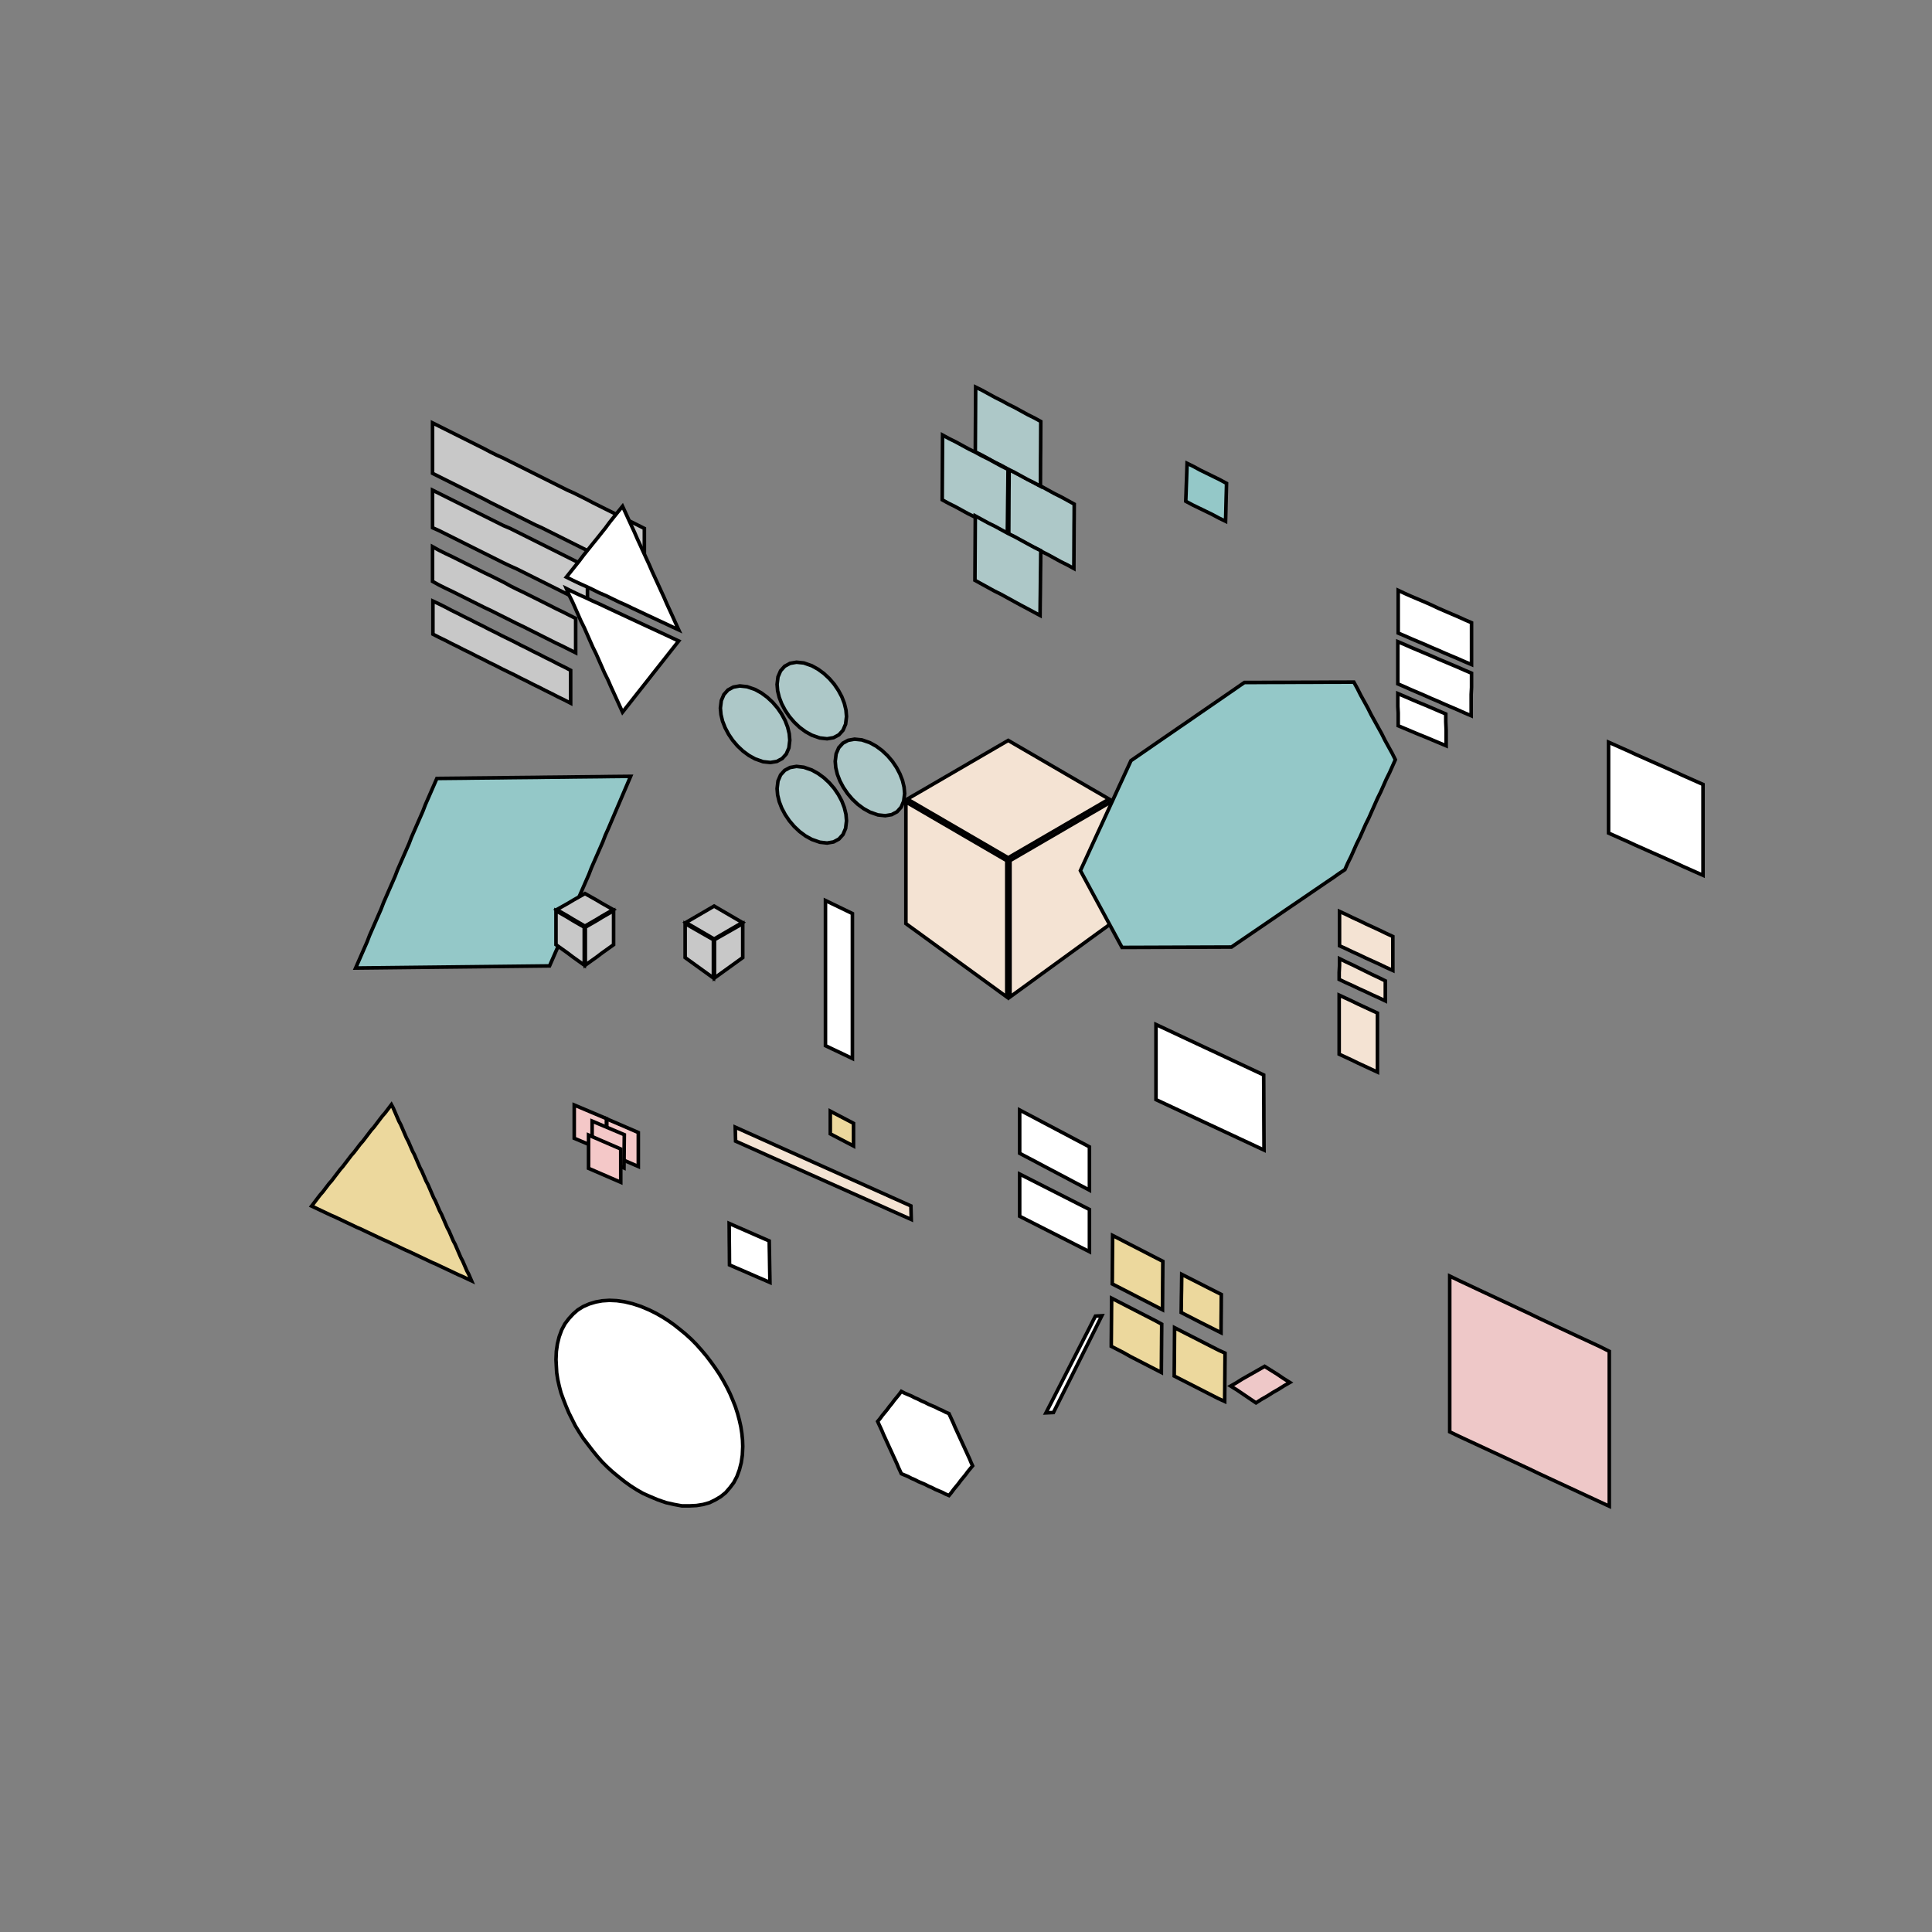 <!DOCTYPE svg>
<svg xmlns="http://www.w3.org/2000/svg" xmlns:xlink="http://www.w3.org/1999/xlink" width="1080" height="1080">
<rect width="100%" height="100%" fill="#808080" stroke="none"/>
<g transform="translate(540,540)">
<g transform="scale(2,2)">
<path stroke="rgb(0,0,0)" stroke-opacity="1" fill="rgb(148,200,200)" fill-opacity="1" id="bb1_2_" d="M-93.74 -53.01 L-94.52 -51.18 L-95.3 -49.36 L-96.08 -47.53 L-96.86 -45.7 L-97.64 -43.88 L-98.42 -42.05 L-99.2 -40.22 L-99.98 -38.39 L-100.8 -36.57 L-101.5 -34.74 L-102.3 -32.91 L-103.1 -31.09 L-103.9 -29.26 L-104.7 -27.43 L-105.4 -25.61 L-106.2 -23.78 L-107 -21.95 L-107.8 -20.12 L-108.6 -18.3 L-109.3 -16.47 L-110.1 -14.64 L-110.9 -12.82 L-111.7 -10.99 L-112.5 -9.161 L-113.2 -7.334 L-114 -5.507 L-114.8 -3.68 L-115.6 -1.853 L-116.4 -0.026 L-118.4 -0.004 L-120.4 0.018 L-122.4 0.04 L-124.4 0.062 L-126.4 0.084 L-128.4 0.106 L-130.4 0.129 L-132.4 0.151 L-134.4 0.173 L-136.4 0.195 L-138.4 0.217 L-140.5 0.239 L-142.5 0.261 L-144.5 0.283 L-146.5 0.305 L-148.5 0.327 L-150.5 0.349 L-152.5 0.371 L-154.5 0.393 L-156.5 0.415 L-158.5 0.438 L-160.5 0.46 L-162.5 0.482 L-164.5 0.504 L-166.5 0.526 L-168.6 0.548 L-170.6 0.57 L-169.8 -1.257 L-169 -3.084 L-168.2 -4.911 L-167.4 -6.739 L-166.7 -8.566 L-165.9 -10.39 L-165.1 -12.22 L-164.3 -14.05 L-163.5 -15.87 L-162.8 -17.7 L-162 -19.53 L-161.2 -21.36 L-160.4 -23.18 L-159.6 -25.01 L-158.9 -26.84 L-158.1 -28.66 L-157.3 -30.49 L-156.5 -32.32 L-155.7 -34.14 L-155 -35.97 L-154.2 -37.8 L-153.4 -39.63 L-152.6 -41.45 L-151.8 -43.28 L-151.1 -45.11 L-150.3 -46.93 L-149.5 -48.76 L-148.7 -50.59 L-147.9 -52.42 L-145.9 -52.44 L-143.9 -52.46 L-141.9 -52.48 L-139.9 -52.5 L-137.9 -52.53 L-135.9 -52.55 L-133.9 -52.57 L-131.9 -52.59 L-129.9 -52.61 L-127.9 -52.64 L-125.9 -52.66 L-123.9 -52.68 L-121.8 -52.7 L-119.8 -52.72 L-117.8 -52.75 L-115.8 -52.77 L-113.8 -52.79 L-111.8 -52.81 L-109.8 -52.84 L-107.8 -52.86 L-105.8 -52.88 L-103.8 -52.9 L-101.8 -52.92 L-99.77 -52.95 L-97.76 -52.97 L-95.75 -52.99 L-93.74 -53.01 Z " />
<path stroke="rgb(0,0,0)" stroke-opacity="1" fill="rgb(236,216,157)" fill-opacity="1" id="pr2_1_" d="M71.28 102.5 L69.89 101.8 L68.5 101.1 L67.11 100.4 L65.71 99.7 L64.32 98.99 L62.93 98.27 L61.54 97.56 L60.15 96.85 L60.17 95.33 L60.19 93.81 L60.21 92.28 L60.24 90.76 L60.26 89.24 L60.28 87.71 L60.3 86.19 L61.69 86.89 L63.07 87.59 L64.45 88.29 L65.83 88.99 L67.21 89.7 L68.6 90.4 L69.98 91.1 L71.36 91.8 L71.35 93.33 L71.34 94.87 L71.33 96.4 L71.31 97.94 L71.3 99.47 L71.29 101 L71.28 102.5 Z " />
<path stroke="rgb(0,0,0)" stroke-opacity="1" fill="rgb(236,216,157)" fill-opacity="1" id="pr1_1_" d="M54.92 96.08 L53.16 95.17 L51.41 94.27 L49.65 93.37 L47.9 92.47 L46.14 91.56 L44.39 90.66 L42.64 89.76 L40.88 88.86 L40.9 86.92 L40.91 84.99 L40.92 83.06 L40.94 81.12 L40.95 79.19 L40.97 77.26 L40.98 75.32 L42.74 76.22 L44.49 77.13 L46.24 78.03 L48 78.93 L49.75 79.83 L51.51 80.74 L53.26 81.64 L55.02 82.54 L55 84.47 L54.99 86.41 L54.97 88.34 L54.96 90.28 L54.95 92.21 L54.93 94.14 L54.92 96.08 Z " />
<path stroke="rgb(0,0,0)" stroke-opacity="1" fill="rgb(236,216,157)" fill-opacity="1" id="pr3_1_" d="M54.6 113.6 L52.85 112.7 L51.1 111.8 L49.35 110.9 L47.6 110 L45.85 109.1 L44.1 108.1 L42.35 107.2 L40.6 106.3 L40.61 104.4 L40.63 102.5 L40.64 100.6 L40.66 98.64 L40.67 96.71 L40.69 94.78 L40.7 92.85 L42.45 93.75 L44.2 94.65 L45.95 95.55 L47.7 96.45 L49.45 97.35 L51.2 98.25 L52.95 99.15 L54.7 100.1 L54.69 102 L54.67 103.9 L54.66 105.8 L54.64 107.8 L54.63 109.7 L54.61 111.6 L54.6 113.6 Z " />
<path stroke="rgb(0,0,0)" stroke-opacity="1" fill="rgb(236,216,157)" fill-opacity="1" id="pr4_1_" d="M72.3 121.7 L70.54 120.9 L68.77 120 L67.01 119.1 L65.25 118.2 L63.49 117.3 L61.73 116.4 L59.96 115.5 L58.2 114.6 L58.21 112.7 L58.23 110.8 L58.24 108.9 L58.26 106.9 L58.27 105 L58.29 103.1 L58.3 101.1 L60.06 102 L61.82 102.9 L63.59 103.8 L65.35 104.7 L67.11 105.6 L68.87 106.5 L70.64 107.4 L72.4 108.2 L72.39 110.2 L72.37 112.1 L72.36 114 L72.34 116 L72.33 117.9 L72.31 119.8 L72.3 121.7 Z " />
<path stroke="rgb(0,0,0)" stroke-opacity="1" fill="rgb(238,200,200)" fill-opacity="1" id="ll1_1_" d="M179.8 151 L177 149.7 L174.2 148.4 L171.4 147.1 L168.6 145.8 L165.8 144.5 L163 143.2 L160.2 141.9 L157.5 140.6 L154.7 139.3 L151.9 138 L149.1 136.7 L146.3 135.4 L143.5 134.1 L140.7 132.8 L137.9 131.5 L135.2 130.2 L135.2 127.1 L135.2 124 L135.2 120.9 L135.2 117.7 L135.2 114.6 L135.2 111.5 L135.2 108.4 L135.2 105.3 L135.2 102.2 L135.2 99.09 L135.2 95.99 L135.2 92.88 L135.2 89.77 L135.2 86.66 L137.9 87.97 L140.7 89.28 L143.5 90.6 L146.3 91.91 L149.1 93.22 L151.9 94.53 L154.7 95.85 L157.5 97.16 L160.2 98.47 L163 99.78 L165.8 101.1 L168.6 102.4 L171.4 103.7 L174.2 105 L177 106.3 L179.8 107.7 L179.8 110.8 L179.8 113.9 L179.8 116.9 L179.8 120 L179.8 123.1 L179.8 126.2 L179.8 129.3 L179.8 132.4 L179.8 135.5 L179.8 138.6 L179.8 141.7 L179.8 144.8 L179.8 147.9 L179.8 151 Z " />
<path stroke="rgb(0,0,0)" stroke-opacity="1" fill="rgb(255,255,255)" fill-opacity="1" id="cl1_1_" d="M37.96 97.76 L37.06 99.56 L36.15 101.4 L35.25 103.2 L34.35 105 L33.45 106.8 L32.55 108.6 L31.65 110.4 L30.75 112.2 L29.85 114 L28.95 115.8 L28.04 117.6 L27.14 119.4 L26.24 121.2 L25.34 123 L24.44 124.8 L22.35 124.9 L23.27 123.1 L24.2 121.3 L25.12 119.5 L26.04 117.7 L26.96 115.9 L27.88 114.1 L28.8 112.3 L29.72 110.5 L30.64 108.7 L31.56 106.9 L32.48 105.1 L33.4 103.3 L34.33 101.5 L35.25 99.66 L36.17 97.86 L37.96 97.76 Z " />
<path stroke="rgb(0,0,0)" stroke-opacity="1" fill="rgb(255,255,255)" fill-opacity="1" id="a5_2_" d="M206 -50.75 L204.1 -51.59 L202.2 -52.44 L200.3 -53.28 L198.5 -54.12 L196.6 -54.96 L194.7 -55.81 L192.8 -56.65 L190.9 -57.49 L189 -58.34 L187.1 -59.18 L185.3 -60.02 L183.4 -60.86 L181.5 -61.71 L179.6 -62.55 L179.6 -60.6 L179.6 -58.64 L179.6 -56.69 L179.6 -54.73 L179.6 -52.78 L179.6 -50.83 L179.6 -48.87 L179.6 -46.92 L179.6 -44.97 L179.6 -43.01 L179.6 -41.06 L179.6 -39.1 L179.6 -37.15 L181.5 -36.31 L183.4 -35.46 L185.3 -34.62 L187.1 -33.78 L189 -32.94 L190.9 -32.09 L192.8 -31.25 L194.7 -30.41 L196.6 -29.56 L198.5 -28.72 L200.3 -27.88 L202.2 -27.04 L204.1 -26.19 L206 -25.35 L206 -27.3 L206 -29.26 L206 -31.21 L206 -33.17 L206 -35.12 L206 -37.07 L206 -39.03 L206 -40.98 L206 -42.93 L206 -44.89 L206 -46.84 L206 -48.8 L206 -50.75 Z " />
<path stroke="rgb(0,0,0)" stroke-opacity="1" fill="rgb(255,255,255)" fill-opacity="1" id="a6_2_" d="M83.3 51.45 L81.52 50.62 L79.75 49.79 L77.97 48.96 L76.19 48.13 L74.42 47.3 L72.64 46.47 L70.86 45.64 L69.09 44.81 L67.31 43.99 L65.54 43.16 L63.76 42.33 L61.98 41.5 L60.21 40.67 L58.43 39.84 L56.65 39.01 L54.88 38.18 L53.1 37.35 L53.1 35.25 L53.1 33.15 L53.1 31.05 L53.1 28.95 L53.1 26.85 L53.1 24.75 L53.1 22.65 L53.1 20.55 L53.1 18.45 L53.1 16.35 L54.87 17.18 L56.64 18.01 L58.41 18.84 L60.18 19.67 L61.95 20.5 L63.72 21.33 L65.49 22.16 L67.26 22.99 L69.04 23.81 L70.81 24.64 L72.58 25.47 L74.35 26.3 L76.12 27.13 L77.89 27.96 L79.66 28.79 L81.43 29.62 L83.2 30.45 L83.21 32.36 L83.22 34.27 L83.23 36.18 L83.24 38.09 L83.25 40 L83.25 41.9 L83.26 43.81 L83.27 45.72 L83.28 47.63 L83.29 49.54 L83.3 51.45 Z " />
<path stroke="rgb(0,0,0)" stroke-opacity="1" fill="rgb(148,200,200)" fill-opacity="1" id="rtr1_2_" d="M61.79 -140.5 L63.63 -139.6 L65.47 -138.6 L67.31 -137.7 L69.15 -136.8 L70.98 -135.9 L72.82 -134.9 L72.77 -132.8 L72.71 -130.7 L72.66 -128.6 L72.61 -126.4 L72.55 -124.3 L70.7 -125.2 L68.84 -126.2 L66.99 -127.1 L65.13 -128 L63.28 -128.9 L61.42 -129.9 L61.5 -132 L61.57 -134.1 L61.65 -136.2 L61.72 -138.3 L61.79 -140.5 Z " />
<path stroke="rgb(0,0,0)" stroke-opacity="1" fill="rgb(238,200,200)" fill-opacity="1" id="sg1_2_" d="M73.97 117.4 L75.55 116.5 L77.14 115.5 L78.72 114.6 L80.31 113.7 L81.89 112.8 L83.47 111.9 L85.23 113 L86.99 114.1 L88.76 115.3 L90.52 116.4 L88.94 117.3 L87.36 118.3 L85.78 119.2 L84.2 120.2 L82.62 121.1 L81.05 122.1 L79.28 120.9 L77.51 119.7 L75.74 118.5 L73.97 117.4 Z " />
<path stroke="rgb(0,0,0)" stroke-opacity="1" fill="rgb(255,255,255)" fill-opacity="1" id="a12_2_" d="M-54.8 88.45 L-56.68 87.63 L-58.57 86.82 L-60.45 86 L-62.33 85.18 L-64.22 84.37 L-66.1 83.55 L-66.12 81.62 L-66.13 79.68 L-66.15 77.75 L-66.17 75.82 L-66.18 73.88 L-66.2 71.95 L-64.33 72.77 L-62.47 73.58 L-60.6 74.4 L-58.73 75.22 L-56.87 76.03 L-55 76.85 L-54.97 78.78 L-54.93 80.72 L-54.9 82.65 L-54.87 84.58 L-54.83 86.52 L-54.8 88.45 Z " />
<path stroke="rgb(0,0,0)" stroke-opacity="1" fill="rgb(255,255,255)" fill-opacity="1" id="secscl1_2_" d="M-31.75 25.86 L-32.69 25.41 L-33.63 24.96 L-34.57 24.51 L-35.51 24.06 L-36.45 23.62 L-37.4 23.17 L-38.34 22.72 L-39.28 22.27 L-39.28 21.26 L-39.28 20.24 L-39.28 19.23 L-39.28 18.21 L-39.28 17.2 L-39.28 16.19 L-39.28 15.17 L-39.28 14.16 L-39.28 13.14 L-39.28 12.13 L-39.28 11.11 L-39.28 10.1 L-39.28 9.086 L-39.28 8.072 L-39.28 7.057 L-39.28 6.043 L-39.28 5.029 L-39.28 4.014 L-39.28 3 L-39.28 1.986 L-39.28 0.972 L-39.28 -0.043 L-39.28 -1.057 L-39.28 -2.071 L-39.28 -3.086 L-39.28 -4.1 L-39.28 -5.114 L-39.28 -6.128 L-39.28 -7.143 L-39.28 -8.157 L-39.28 -9.171 L-39.28 -10.19 L-39.28 -11.2 L-39.28 -12.21 L-39.28 -13.23 L-39.28 -14.24 L-39.28 -15.26 L-39.28 -16.27 L-39.28 -17.29 L-39.28 -18.3 L-38.34 -17.85 L-37.4 -17.39 L-36.45 -16.94 L-35.51 -16.48 L-34.57 -16.03 L-33.63 -15.57 L-32.69 -15.12 L-31.75 -14.66 L-31.75 -13.65 L-31.75 -12.64 L-31.75 -11.62 L-31.75 -10.61 L-31.75 -9.598 L-31.75 -8.585 L-31.75 -7.572 L-31.75 -6.559 L-31.75 -5.546 L-31.75 -4.533 L-31.75 -3.52 L-31.75 -2.507 L-31.75 -1.494 L-31.75 -0.481 L-31.75 0.532 L-31.75 1.545 L-31.75 2.558 L-31.75 3.571 L-31.75 4.584 L-31.75 5.597 L-31.75 6.61 L-31.75 7.623 L-31.75 8.636 L-31.75 9.649 L-31.75 10.66 L-31.75 11.68 L-31.75 12.69 L-31.75 13.7 L-31.75 14.71 L-31.75 15.73 L-31.75 16.74 L-31.75 17.75 L-31.75 18.77 L-31.75 19.78 L-31.75 20.79 L-31.75 21.81 L-31.75 22.82 L-31.75 23.83 L-31.75 24.84 L-31.75 25.86 Z " />
<path stroke="rgb(0,0,0)" stroke-opacity="1" fill="rgb(255,255,255)" fill-opacity="1" id="a7_1_" d="M141.3 -84.25 L139.4 -85.05 L137.6 -85.85 L135.7 -86.65 L133.8 -87.45 L132 -88.25 L130.1 -89.05 L128.3 -89.85 L126.4 -90.65 L124.5 -91.45 L122.7 -92.25 L120.8 -93.05 L120.8 -95.03 L120.8 -97.02 L120.8 -99 L120.8 -101 L120.8 -103 L120.8 -105 L122.7 -104.1 L124.5 -103.3 L126.4 -102.5 L128.3 -101.7 L130.1 -100.9 L132 -100 L133.8 -99.22 L135.7 -98.4 L137.6 -97.59 L139.4 -96.77 L141.3 -95.95 L141.3 -94 L141.3 -92.05 L141.3 -90.1 L141.3 -88.15 L141.3 -86.2 L141.3 -84.25 Z " />
<path stroke="rgb(0,0,0)" stroke-opacity="1" fill="rgb(255,255,255)" fill-opacity="1" id="a8_1_" d="M141.2 -69.95 L139.3 -70.76 L137.5 -71.57 L135.6 -72.38 L133.7 -73.19 L131.9 -74 L130 -74.8 L128.2 -75.61 L126.3 -76.42 L124.4 -77.23 L122.6 -78.04 L120.7 -78.85 L120.7 -80.82 L120.7 -82.78 L120.7 -84.75 L120.7 -86.72 L120.7 -88.68 L120.7 -90.65 L122.6 -89.85 L124.4 -89.05 L126.3 -88.25 L128.2 -87.45 L130.1 -86.65 L131.9 -85.85 L133.8 -85.05 L135.7 -84.25 L137.6 -83.45 L139.4 -82.65 L141.3 -81.85 L141.3 -79.87 L141.3 -77.88 L141.2 -75.9 L141.2 -73.92 L141.2 -71.93 L141.2 -69.95 Z " />
<path stroke="rgb(0,0,0)" stroke-opacity="1" fill="rgb(255,255,255)" fill-opacity="1" id="a9_1_" d="M134.2 -61.55 L132.3 -62.35 L130.4 -63.15 L128.5 -63.95 L126.5 -64.75 L124.6 -65.55 L122.7 -66.35 L120.8 -67.15 L120.8 -68.95 L120.8 -70.75 L120.7 -72.55 L120.7 -74.35 L120.7 -76.15 L122.6 -75.34 L124.5 -74.52 L126.4 -73.71 L128.4 -72.89 L130.3 -72.08 L132.2 -71.26 L134.1 -70.45 L134.1 -68.23 L134.2 -66 L134.2 -63.77 L134.2 -61.55 Z " />
<path stroke="rgb(0,0,0)" stroke-opacity="1" fill="rgb(255,255,255)" fill-opacity="1" id="a17_1_" d="M34.5 62.65 L32.73 61.71 L30.95 60.78 L29.18 59.84 L27.41 58.9 L25.64 57.97 L23.86 57.03 L22.09 56.1 L20.32 55.16 L18.55 54.22 L16.77 53.29 L15 52.35 L15 50.33 L15 48.32 L15 46.3 L15 44.28 L15 42.27 L15 40.25 L16.77 41.19 L18.55 42.12 L20.32 43.06 L22.09 44 L23.86 44.93 L25.64 45.87 L27.41 46.8 L29.18 47.74 L30.95 48.68 L32.73 49.61 L34.5 50.55 L34.5 52.57 L34.5 54.58 L34.5 56.6 L34.5 58.62 L34.5 60.63 L34.5 62.65 Z " />
<path stroke="rgb(0,0,0)" stroke-opacity="1" fill="rgb(255,255,255)" fill-opacity="1" id="a16_1_" d="M34.5 79.85 L32.73 78.95 L30.95 78.05 L29.18 77.15 L27.41 76.25 L25.64 75.35 L23.86 74.45 L22.09 73.55 L20.32 72.65 L18.55 71.75 L16.77 70.85 L15 69.95 L15 67.98 L15 66.02 L15 64.05 L15 62.08 L15 60.12 L15 58.15 L16.77 59.05 L18.55 59.95 L20.32 60.85 L22.09 61.75 L23.86 62.65 L25.64 63.55 L27.41 64.45 L29.18 65.35 L30.95 66.25 L32.73 67.15 L34.5 68.05 L34.5 70.02 L34.5 71.98 L34.5 73.95 L34.5 75.92 L34.5 77.88 L34.5 79.85 Z " />
<path stroke="rgb(0,0,0)" stroke-opacity="1" fill="rgb(236,216,157)" fill-opacity="1" id="scltrs1_1_" d="M-31.44 50.31 L-32.36 49.82 L-33.29 49.34 L-34.22 48.85 L-35.15 48.37 L-36.07 47.88 L-37 47.4 L-37.93 46.91 L-37.93 45.85 L-37.93 44.8 L-37.93 43.74 L-37.93 42.68 L-37.93 41.63 L-37.93 40.57 L-37 41.06 L-36.07 41.54 L-35.15 42.03 L-34.22 42.51 L-33.29 43 L-32.36 43.48 L-31.44 43.97 L-31.44 45.03 L-31.44 46.08 L-31.44 47.14 L-31.44 48.2 L-31.44 49.25 L-31.44 50.31 Z " />
<path stroke="rgb(0,0,0)" stroke-opacity="1" fill="rgb(244,227,211)" fill-opacity="1" id="a15_1_" d="M119.3 1.25 L117.4 0.388 L115.6 -0.475 L113.7 -1.338 L111.8 -2.2 L110 -3.063 L108.1 -3.925 L106.3 -4.788 L104.4 -5.65 L104.4 -7.57 L104.4 -9.49 L104.4 -11.41 L104.4 -13.33 L104.4 -15.25 L106.3 -14.38 L108.1 -13.5 L110 -12.63 L111.8 -11.75 L113.7 -10.88 L115.6 -10 L117.4 -9.125 L119.3 -8.25 L119.3 -6.35 L119.3 -4.45 L119.3 -2.55 L119.3 -0.65 L119.3 1.25 Z " />
<path stroke="rgb(0,0,0)" stroke-opacity="1" fill="rgb(244,227,211)" fill-opacity="1" id="a14_1_" d="M117.2 9.75 L115.4 8.893 L113.5 8.036 L111.7 7.179 L109.8 6.321 L108 5.464 L106.1 4.607 L104.3 3.75 L104.3 1.817 L104.4 -0.117 L104.4 -2.05 L106.2 -1.164 L108.1 -0.279 L109.9 0.607 L111.7 1.493 L113.5 2.379 L115.4 3.264 L117.2 4.15 L117.2 6.017 L117.2 7.883 L117.2 9.75 Z " />
<path stroke="rgb(0,0,0)" stroke-opacity="1" fill="rgb(244,227,211)" fill-opacity="1" id="a13_1_" d="M115 29.65 L113.2 28.82 L111.4 27.98 L109.6 27.15 L107.9 26.32 L106.1 25.48 L104.3 24.65 L104.3 22.59 L104.3 20.52 L104.3 18.46 L104.3 16.4 L104.3 14.34 L104.3 12.27 L104.3 10.21 L104.3 8.15 L106.1 8.983 L107.9 9.817 L109.6 10.65 L111.4 11.48 L113.2 12.32 L115 13.15 L115 15.21 L115 17.27 L115 19.34 L115 21.4 L115 23.46 L115 25.52 L115 27.59 L115 29.65 Z " />
<path stroke="rgb(0,0,0)" stroke-opacity="1" fill="rgb(200,200,200)" fill-opacity="1" id="a1_2_" d="M-110.5 -73.45 L-112.2 -74.33 L-114 -75.2 L-115.7 -76.08 L-117.5 -76.96 L-119.2 -77.84 L-121 -78.71 L-122.7 -79.59 L-124.5 -80.47 L-126.2 -81.35 L-128 -82.22 L-129.8 -83.1 L-131.5 -83.98 L-133.3 -84.85 L-135 -85.73 L-136.8 -86.61 L-138.5 -87.49 L-140.3 -88.36 L-142 -89.24 L-143.8 -90.12 L-145.5 -91 L-147.3 -91.87 L-149 -92.75 L-149 -94.61 L-149 -96.47 L-149 -98.33 L-149 -100.2 L-149 -102 L-147.3 -101.2 L-145.5 -100.3 L-143.8 -99.4 L-142 -98.52 L-140.3 -97.64 L-138.5 -96.76 L-136.8 -95.88 L-135 -95 L-133.3 -94.11 L-131.5 -93.23 L-129.8 -92.35 L-128 -91.47 L-126.2 -90.59 L-124.5 -89.7 L-122.7 -88.82 L-121 -87.94 L-119.2 -87.06 L-117.5 -86.18 L-115.7 -85.3 L-114 -84.41 L-112.2 -83.53 L-110.5 -82.65 L-110.5 -80.81 L-110.5 -78.97 L-110.5 -77.13 L-110.5 -75.29 L-110.5 -73.45 Z " />
<path stroke="rgb(0,0,0)" stroke-opacity="1" fill="rgb(200,200,200)" fill-opacity="1" id="a4_2_" d="M-89.9 -108.2 L-91.69 -109 L-93.49 -109.9 L-95.28 -110.8 L-97.08 -111.7 L-98.87 -112.6 L-100.7 -113.5 L-102.5 -114.4 L-104.3 -115.3 L-106 -116.2 L-107.8 -117.1 L-109.6 -118 L-111.4 -118.9 L-113.2 -119.8 L-115 -120.7 L-116.8 -121.6 L-118.6 -122.5 L-120.4 -123.3 L-122.2 -124.2 L-124 -125.1 L-125.8 -126 L-127.6 -126.9 L-129.4 -127.8 L-131.2 -128.7 L-133 -129.6 L-134.7 -130.5 L-136.5 -131.4 L-138.3 -132.3 L-140.1 -133.2 L-141.9 -134.1 L-143.7 -135 L-145.5 -135.9 L-147.3 -136.8 L-149.1 -137.7 L-149.1 -139.7 L-149.1 -141.7 L-149.1 -143.7 L-149.1 -145.7 L-149.1 -147.7 L-149.1 -149.7 L-149.1 -151.8 L-147.3 -150.9 L-145.5 -150 L-143.7 -149.1 L-141.9 -148.2 L-140.1 -147.3 L-138.3 -146.4 L-136.5 -145.5 L-134.7 -144.6 L-133 -143.7 L-131.2 -142.8 L-129.4 -142 L-127.6 -141.1 L-125.8 -140.2 L-124 -139.3 L-122.2 -138.4 L-120.4 -137.5 L-118.6 -136.6 L-116.8 -135.7 L-115 -134.8 L-113.2 -133.9 L-111.4 -133 L-109.6 -132.2 L-107.8 -131.3 L-106 -130.4 L-104.3 -129.5 L-102.5 -128.6 L-100.7 -127.7 L-98.87 -126.8 L-97.08 -125.9 L-95.28 -125 L-93.49 -124.1 L-91.69 -123.2 L-89.9 -122.3 L-89.9 -120.3 L-89.9 -118.3 L-89.9 -116.3 L-89.9 -114.2 L-89.9 -112.2 L-89.9 -110.2 L-89.9 -108.2 Z " />
<path stroke="rgb(0,0,0)" stroke-opacity="1" fill="rgb(200,200,200)" fill-opacity="1" id="a2_1_" d="M-109.1 -87.55 L-110.9 -88.45 L-112.7 -89.36 L-114.6 -90.26 L-116.4 -91.17 L-118.2 -92.07 L-120 -92.98 L-121.8 -93.88 L-123.6 -94.79 L-125.5 -95.69 L-127.3 -96.6 L-129.1 -97.5 L-130.9 -98.4 L-132.7 -99.31 L-134.6 -100.2 L-136.4 -101.1 L-138.2 -102 L-140 -102.9 L-141.8 -103.8 L-143.6 -104.7 L-145.5 -105.6 L-147.3 -106.5 L-149.1 -107.5 L-149.1 -109.4 L-149.1 -111.3 L-149.1 -113.3 L-149.1 -115.2 L-149.1 -117.2 L-147.3 -116.2 L-145.5 -115.3 L-143.6 -114.4 L-141.8 -113.5 L-140 -112.6 L-138.2 -111.7 L-136.4 -110.8 L-134.6 -109.9 L-132.7 -109 L-130.9 -108.1 L-129.1 -107.2 L-127.3 -106.2 L-125.5 -105.3 L-123.6 -104.4 L-121.8 -103.5 L-120 -102.6 L-118.2 -101.7 L-116.4 -100.8 L-114.6 -99.88 L-112.7 -98.97 L-110.9 -98.06 L-109.1 -97.15 L-109.1 -95.23 L-109.1 -93.31 L-109.1 -91.39 L-109.1 -89.47 L-109.1 -87.55 Z " />
<path stroke="rgb(0,0,0)" stroke-opacity="1" fill="rgb(200,200,200)" fill-opacity="1" id="a3_1_" d="M-105.8 -101.2 L-107.6 -102 L-109.4 -102.9 L-111.2 -103.8 L-113 -104.7 L-114.8 -105.6 L-116.6 -106.5 L-118.4 -107.4 L-120.2 -108.3 L-122 -109.2 L-123.8 -110.1 L-125.6 -111 L-127.4 -111.8 L-129.3 -112.7 L-131.1 -113.6 L-132.9 -114.5 L-134.7 -115.4 L-136.5 -116.3 L-138.3 -117.2 L-140.1 -118.1 L-141.9 -119 L-143.7 -119.9 L-145.5 -120.8 L-147.3 -121.7 L-149.1 -122.5 L-149.1 -124.6 L-149.1 -126.7 L-149.1 -128.8 L-149.1 -130.9 L-149.1 -133 L-147.3 -132.1 L-145.5 -131.2 L-143.7 -130.3 L-141.9 -129.4 L-140.1 -128.5 L-138.3 -127.6 L-136.5 -126.7 L-134.7 -125.8 L-132.9 -124.9 L-131.1 -124 L-129.3 -123.1 L-127.4 -122.3 L-125.6 -121.4 L-123.8 -120.5 L-122 -119.6 L-120.2 -118.7 L-118.4 -117.8 L-116.6 -116.9 L-114.8 -116 L-113 -115.1 L-111.2 -114.2 L-109.4 -113.3 L-107.6 -112.4 L-105.8 -111.5 L-105.8 -109.5 L-105.8 -107.4 L-105.8 -105.3 L-105.8 -103.2 L-105.8 -101.2 Z " />
<path stroke="rgb(0,0,0)" stroke-opacity="1" fill="rgb(244,227,211)" fill-opacity="1" id="a11_1_" d="M-15.3 70.85 L-17.12 70.04 L-18.94 69.23 L-20.76 68.42 L-22.57 67.61 L-24.39 66.79 L-26.21 65.98 L-28.03 65.17 L-29.85 64.36 L-31.67 63.55 L-33.49 62.74 L-35.3 61.93 L-37.12 61.12 L-38.94 60.31 L-40.76 59.49 L-42.58 58.68 L-44.4 57.87 L-46.21 57.06 L-48.03 56.25 L-49.85 55.44 L-51.67 54.63 L-53.49 53.82 L-55.31 53.01 L-57.13 52.19 L-58.94 51.38 L-60.76 50.57 L-62.58 49.76 L-64.4 48.95 L-64.45 47 L-64.5 45.05 L-62.68 45.86 L-60.86 46.68 L-59.04 47.49 L-57.23 48.31 L-55.41 49.12 L-53.59 49.94 L-51.77 50.75 L-49.95 51.57 L-48.13 52.38 L-46.31 53.2 L-44.5 54.01 L-42.68 54.83 L-40.86 55.64 L-39.04 56.46 L-37.22 57.27 L-35.4 58.09 L-33.59 58.9 L-31.77 59.72 L-29.95 60.53 L-28.13 61.35 L-26.31 62.16 L-24.49 62.98 L-22.67 63.79 L-20.86 64.61 L-19.04 65.42 L-17.22 66.24 L-15.4 67.05 L-15.35 68.95 L-15.3 70.85 Z " />
<path stroke="rgb(0,0,0)" stroke-opacity="1" fill="rgb(244,200,200)" fill-opacity="1" id="fus1_1_" d="M-100.5 51.95 L-102.3 51.19 L-104.1 50.43 L-105.9 49.67 L-107.7 48.91 L-109.5 48.15 L-109.5 46.29 L-109.5 44.43 L-109.5 42.57 L-109.5 40.71 L-109.5 38.85 L-107.7 39.61 L-105.9 40.37 L-104.1 41.13 L-102.3 41.89 L-100.5 42.65 L-100.5 44.51 L-100.5 46.37 L-100.5 48.23 L-100.5 50.09 L-100.5 51.95 Z " />
<path stroke="rgb(0,0,0)" stroke-opacity="1" fill="rgb(244,200,200)" fill-opacity="1" id="fus2_1_" d="M-91.59 56.04 L-93.39 55.26 L-95.19 54.48 L-96.99 53.7 L-98.79 52.92 L-100.6 52.14 L-100.6 50.26 L-100.5 48.38 L-100.5 46.5 L-100.4 44.62 L-100.4 42.74 L-98.63 43.5 L-96.87 44.26 L-95.11 45.02 L-93.35 45.78 L-91.59 46.54 L-91.59 48.44 L-91.59 50.34 L-91.59 52.24 L-91.59 54.14 L-91.59 56.04 Z " />
<path stroke="rgb(0,0,0)" stroke-opacity="1" fill="rgb(244,200,200)" fill-opacity="1" id="fus3_1_" d="M-95.6 56.45 L-97.38 55.69 L-99.16 54.93 L-100.9 54.17 L-102.7 53.41 L-104.5 52.65 L-104.5 50.79 L-104.5 48.93 L-104.5 47.07 L-104.5 45.21 L-104.5 43.35 L-102.7 44.11 L-100.9 44.87 L-99.1 45.63 L-97.3 46.39 L-95.5 47.15 L-95.52 49.01 L-95.54 50.87 L-95.56 52.73 L-95.58 54.59 L-95.6 56.45 Z " />
<path stroke="rgb(0,0,0)" stroke-opacity="1" fill="rgb(244,200,200)" fill-opacity="1" id="fus4_1_" d="M-96.5 60.45 L-98.3 59.67 L-100.1 58.89 L-101.9 58.11 L-103.7 57.33 L-105.5 56.55 L-105.5 54.69 L-105.5 52.83 L-105.5 50.97 L-105.5 49.11 L-105.5 47.25 L-103.7 48.03 L-101.9 48.81 L-100.1 49.59 L-98.3 50.37 L-96.5 51.15 L-96.5 53.01 L-96.5 54.87 L-96.5 56.73 L-96.5 58.59 L-96.5 60.45 Z " />
<path stroke="rgb(0,0,0)" stroke-opacity="1" fill="rgb(173,200,200)" fill-opacity="1" id="swap1_1_" d="M30.15 -111.1 L28.33 -112.1 L26.51 -113 L24.69 -114 L22.87 -115 L21.05 -115.9 L19.23 -116.9 L17.41 -117.8 L15.59 -118.8 L13.77 -119.8 L11.95 -120.7 L11.96 -122.7 L11.97 -124.7 L11.98 -126.7 L11.99 -128.8 L12 -130.8 L12.01 -132.8 L12.03 -134.8 L12.04 -136.8 L12.05 -138.8 L13.87 -137.8 L15.69 -136.9 L17.51 -135.9 L19.33 -134.9 L21.15 -134 L22.97 -133 L24.79 -132 L26.61 -131.1 L28.43 -130.1 L30.25 -129.1 L30.24 -127.1 L30.23 -125.1 L30.21 -123.1 L30.2 -121.1 L30.19 -119.1 L30.18 -117.1 L30.17 -115.1 L30.16 -113.1 L30.15 -111.1 Z " />
<path stroke="rgb(0,0,0)" stroke-opacity="1" fill="rgb(173,200,200)" fill-opacity="1" id="swap3_1_" d="M20.8 -134.1 L18.98 -135.1 L17.16 -136 L15.34 -137 L13.52 -138 L11.7 -138.9 L9.88 -139.9 L8.06 -140.8 L6.24 -141.8 L4.42 -142.8 L2.6 -143.7 L2.611 -145.7 L2.622 -147.7 L2.633 -149.8 L2.644 -151.8 L2.656 -153.8 L2.667 -155.8 L2.678 -157.8 L2.689 -159.8 L2.7 -161.8 L4.52 -160.9 L6.34 -159.9 L8.16 -158.9 L9.98 -158 L11.8 -157 L13.62 -156.1 L15.44 -155.1 L17.26 -154.1 L19.08 -153.2 L20.9 -152.2 L20.89 -150.2 L20.88 -148.2 L20.87 -146.2 L20.86 -144.2 L20.84 -142.2 L20.83 -140.2 L20.82 -138.1 L20.81 -136.1 L20.8 -134.1 Z " />
<path stroke="rgb(0,0,0)" stroke-opacity="1" fill="rgb(173,200,200)" fill-opacity="1" id="swap2_1_" d="M11.55 -120.7 L9.732 -121.6 L7.912 -122.6 L6.092 -123.6 L4.272 -124.5 L2.452 -125.5 L0.632 -126.4 L-1.188 -127.4 L-3.008 -128.4 L-4.828 -129.3 L-6.648 -130.3 L-6.637 -132.3 L-6.626 -134.3 L-6.615 -136.3 L-6.604 -138.3 L-6.593 -140.3 L-6.581 -142.4 L-6.57 -144.4 L-6.559 -146.4 L-6.548 -148.4 L-4.718 -147.4 L-2.888 -146.5 L-1.058 -145.5 L0.772 -144.5 L2.602 -143.6 L4.432 -142.6 L6.262 -141.7 L8.092 -140.7 L9.922 -139.7 L11.75 -138.8 L11.73 -136.8 L11.71 -134.8 L11.69 -132.8 L11.66 -130.7 L11.64 -128.7 L11.62 -126.7 L11.6 -124.7 L11.57 -122.7 L11.55 -120.7 Z " />
<path stroke="rgb(0,0,0)" stroke-opacity="1" fill="rgb(173,200,200)" fill-opacity="1" id="swap4_1_" d="M20.7 -97.98 L18.88 -98.96 L17.06 -99.94 L15.24 -100.9 L13.42 -101.9 L11.6 -102.9 L9.78 -103.9 L7.96 -104.8 L6.14 -105.8 L4.32 -106.8 L2.5 -107.8 L2.511 -109.8 L2.522 -111.8 L2.533 -113.8 L2.544 -115.8 L2.556 -117.8 L2.567 -119.8 L2.578 -121.8 L2.589 -123.8 L2.6 -125.8 L4.43 -124.8 L6.26 -123.8 L8.09 -122.9 L9.92 -121.9 L11.75 -120.9 L13.58 -120 L15.41 -119 L17.24 -118 L19.07 -117 L20.9 -116.1 L20.88 -114.1 L20.86 -112.1 L20.83 -110 L20.81 -108 L20.79 -106 L20.77 -104 L20.74 -102 L20.72 -99.99 L20.7 -97.98 Z " />
<path stroke="rgb(0,0,0)" stroke-opacity="1" fill="rgb(244,227,211)" fill-opacity="1" id="a10_5_" d="M40 -46.65 L38.24 -45.63 L36.48 -44.6 L34.71 -43.57 L32.95 -42.55 L31.19 -41.53 L29.42 -40.5 L27.66 -39.48 L25.9 -38.45 L24.14 -37.43 L22.37 -36.4 L20.61 -35.38 L18.85 -34.35 L17.09 -33.33 L15.32 -32.3 L13.56 -31.28 L11.8 -30.25 L10.04 -31.28 L8.275 -32.3 L6.512 -33.33 L4.75 -34.35 L2.987 -35.38 L1.225 -36.4 L-0.537 -37.43 L-2.3 -38.45 L-4.063 -39.48 L-5.825 -40.5 L-7.587 -41.53 L-9.35 -42.55 L-11.11 -43.57 L-12.87 -44.6 L-14.64 -45.63 L-16.4 -46.65 L-14.64 -47.68 L-12.87 -48.7 L-11.11 -49.72 L-9.35 -50.75 L-7.587 -51.77 L-5.825 -52.8 L-4.063 -53.82 L-2.3 -54.85 L-0.537 -55.87 L1.225 -56.9 L2.987 -57.92 L4.75 -58.95 L6.512 -59.97 L8.275 -61 L10.04 -62.02 L11.8 -63.05 L13.56 -62.02 L15.32 -61 L17.09 -59.97 L18.85 -58.95 L20.61 -57.92 L22.37 -56.9 L24.14 -55.87 L25.9 -54.85 L27.66 -53.82 L29.42 -52.8 L31.19 -51.77 L32.95 -50.75 L34.71 -49.72 L36.48 -48.7 L38.24 -47.68 L40 -46.65 Z " />
<path stroke="rgb(0,0,0)" stroke-opacity="1" fill="rgb(244,227,211)" fill-opacity="1" id="a10_4_" d="M40.5 -11.85 L40.5 -13.85 L40.5 -15.85 L40.5 -17.85 L40.5 -19.85 L40.5 -21.85 L40.5 -23.85 L40.5 -25.85 L40.5 -27.85 L40.5 -29.85 L40.5 -31.85 L40.5 -33.85 L40.5 -35.85 L40.5 -37.85 L40.5 -39.85 L40.5 -41.85 L40.5 -43.85 L40.5 -45.85 L38.74 -44.83 L36.98 -43.8 L35.21 -42.78 L33.45 -41.75 L31.69 -40.73 L29.92 -39.7 L28.16 -38.68 L26.4 -37.65 L24.64 -36.62 L22.87 -35.6 L21.11 -34.57 L19.35 -33.55 L17.59 -32.52 L15.82 -31.5 L14.06 -30.47 L12.3 -29.45 L12.3 -27.44 L12.3 -25.44 L12.3 -23.43 L12.3 -21.43 L12.3 -19.42 L12.3 -17.42 L12.3 -15.41 L12.3 -13.41 L12.3 -11.4 L12.3 -9.397 L12.3 -7.392 L12.3 -5.387 L12.3 -3.382 L12.3 -1.376 L12.3 0.629 L12.3 2.634 L12.3 4.639 L12.3 6.645 L12.3 8.65 L13.96 7.444 L15.62 6.238 L17.28 5.032 L18.94 3.826 L20.59 2.621 L22.25 1.415 L23.91 0.209 L25.57 -0.997 L27.23 -2.203 L28.89 -3.409 L30.55 -4.615 L32.21 -5.821 L33.86 -7.026 L35.52 -8.232 L37.18 -9.438 L38.84 -10.64 L40.5 -11.85 Z " />
<path stroke="rgb(0,0,0)" stroke-opacity="1" fill="rgb(244,227,211)" fill-opacity="1" id="a10_3_" d="M-16.8 -45.85 L-16.8 -43.85 L-16.8 -41.85 L-16.8 -39.85 L-16.8 -37.85 L-16.8 -35.85 L-16.8 -33.85 L-16.8 -31.85 L-16.8 -29.85 L-16.8 -27.85 L-16.8 -25.85 L-16.8 -23.85 L-16.8 -21.85 L-16.8 -19.85 L-16.8 -17.85 L-16.8 -15.85 L-16.8 -13.85 L-16.8 -11.85 L-15.14 -10.64 L-13.48 -9.438 L-11.82 -8.232 L-10.16 -7.026 L-8.506 -5.821 L-6.847 -4.615 L-5.188 -3.409 L-3.529 -2.203 L-1.871 -0.997 L-0.212 0.209 L1.447 1.415 L3.106 2.621 L4.765 3.826 L6.424 5.032 L8.082 6.238 L9.741 7.444 L11.4 8.65 L11.4 6.645 L11.4 4.639 L11.4 2.634 L11.4 0.629 L11.4 -1.376 L11.4 -3.382 L11.4 -5.387 L11.4 -7.392 L11.4 -9.397 L11.4 -11.4 L11.4 -13.41 L11.4 -15.41 L11.4 -17.42 L11.4 -19.42 L11.4 -21.43 L11.4 -23.43 L11.4 -25.44 L11.4 -27.44 L11.4 -29.45 L9.637 -30.47 L7.875 -31.5 L6.112 -32.52 L4.35 -33.55 L2.587 -34.57 L0.825 -35.6 L-0.938 -36.62 L-2.7 -37.65 L-4.462 -38.68 L-6.225 -39.7 L-7.987 -40.73 L-9.75 -41.75 L-11.51 -42.78 L-13.27 -43.8 L-15.04 -44.83 L-16.8 -45.85 Z " />
<path stroke="rgb(0,0,0)" stroke-opacity="1" fill="rgb(200,200,200)" fill-opacity="1" id="circ1_5_" d="M-62.5 -12.15 L-64.08 -11.23 L-65.66 -10.31 L-67.24 -9.39 L-68.82 -8.47 L-70.4 -7.55 L-71.98 -8.47 L-73.56 -9.39 L-75.14 -10.31 L-76.72 -11.23 L-78.3 -12.15 L-76.72 -13.07 L-75.14 -13.99 L-73.56 -14.91 L-71.98 -15.83 L-70.4 -16.75 L-68.82 -15.83 L-67.24 -14.91 L-65.66 -13.99 L-64.08 -13.07 L-62.5 -12.15 Z " />
<path stroke="rgb(0,0,0)" stroke-opacity="1" fill="rgb(200,200,200)" fill-opacity="1" id="circ1_4_" d="M-62.4 -2.35 L-62.4 -4.25 L-62.4 -6.15 L-62.4 -8.05 L-62.4 -9.95 L-62.4 -11.85 L-63.98 -10.95 L-65.56 -10.05 L-67.14 -9.15 L-68.72 -8.25 L-70.3 -7.35 L-70.3 -5.21 L-70.3 -3.07 L-70.3 -0.93 L-70.3 1.21 L-70.3 3.35 L-68.72 2.21 L-67.14 1.07 L-65.56 -0.07 L-63.98 -1.21 L-62.4 -2.35 Z " />
<path stroke="rgb(0,0,0)" stroke-opacity="1" fill="rgb(200,200,200)" fill-opacity="1" id="circ1_3_" d="M-78.5 -11.85 L-78.5 -9.95 L-78.5 -8.05 L-78.5 -6.15 L-78.5 -4.25 L-78.5 -2.35 L-76.92 -1.21 L-75.34 -0.07 L-73.76 1.07 L-72.18 2.21 L-70.6 3.35 L-70.6 1.21 L-70.6 -0.93 L-70.6 -3.07 L-70.6 -5.21 L-70.6 -7.35 L-72.18 -8.25 L-73.76 -9.15 L-75.34 -10.05 L-76.92 -10.95 L-78.5 -11.85 Z " />
<path stroke="rgb(0,0,0)" stroke-opacity="1" fill="rgb(200,200,200)" fill-opacity="1" id="circ2_5_" d="M-98.6 -15.75 L-100.2 -14.83 L-101.8 -13.91 L-103.3 -12.99 L-104.9 -12.07 L-106.5 -11.15 L-108.1 -12.07 L-109.7 -12.99 L-111.2 -13.91 L-112.8 -14.83 L-114.4 -15.75 L-112.8 -16.65 L-111.2 -17.55 L-109.7 -18.45 L-108.1 -19.35 L-106.5 -20.25 L-104.9 -19.35 L-103.3 -18.45 L-101.8 -17.55 L-100.2 -16.65 L-98.6 -15.75 Z " />
<path stroke="rgb(0,0,0)" stroke-opacity="1" fill="rgb(200,200,200)" fill-opacity="1" id="circ2_4_" d="M-98.5 -5.95 L-98.5 -7.85 L-98.5 -9.75 L-98.5 -11.65 L-98.5 -13.55 L-98.5 -15.45 L-100.1 -14.53 L-101.7 -13.61 L-103.2 -12.69 L-104.8 -11.77 L-106.4 -10.85 L-106.4 -8.73 L-106.4 -6.61 L-106.4 -4.49 L-106.4 -2.37 L-106.4 -0.25 L-104.8 -1.39 L-103.2 -2.53 L-101.7 -3.67 L-100.1 -4.81 L-98.5 -5.95 Z " />
<path stroke="rgb(0,0,0)" stroke-opacity="1" fill="rgb(200,200,200)" fill-opacity="1" id="circ2_3_" d="M-114.6 -15.45 L-114.6 -13.55 L-114.6 -11.65 L-114.6 -9.75 L-114.6 -7.85 L-114.6 -5.95 L-113 -4.81 L-111.4 -3.67 L-109.9 -2.53 L-108.3 -1.39 L-106.7 -0.25 L-106.7 -2.37 L-106.7 -4.49 L-106.7 -6.61 L-106.7 -8.73 L-106.7 -10.85 L-108.3 -11.77 L-109.9 -12.69 L-111.4 -13.61 L-113 -14.53 L-114.6 -15.45 Z " />
<path stroke="rgb(0,0,0)" stroke-opacity="1" fill="rgb(148,200,200)" fill-opacity="1" id="bb1" d="M46.11 -57.4 L45.28 -55.59 L44.45 -53.79 L43.62 -51.98 L42.78 -50.17 L41.95 -48.36 L41.12 -46.55 L40.29 -44.75 L39.46 -42.94 L38.63 -41.13 L37.8 -39.32 L36.96 -37.51 L36.13 -35.71 L35.3 -33.9 L34.47 -32.09 L33.64 -30.28 L32.81 -28.47 L31.98 -26.66 L32.94 -24.88 L33.91 -23.09 L34.88 -21.3 L35.85 -19.51 L36.82 -17.72 L37.79 -15.93 L38.76 -14.14 L39.73 -12.35 L40.7 -10.56 L41.67 -8.767 L42.64 -6.977 L43.61 -5.187 L45.65 -5.195 L47.69 -5.202 L49.73 -5.209 L51.77 -5.217 L53.81 -5.224 L55.84 -5.232 L57.88 -5.239 L59.92 -5.246 L61.96 -5.254 L64 -5.261 L66.04 -5.269 L68.08 -5.276 L70.12 -5.284 L72.16 -5.291 L74.2 -5.298 L75.86 -6.437 L77.53 -7.576 L79.2 -8.714 L80.87 -9.853 L82.54 -10.99 L84.21 -12.13 L85.88 -13.27 L87.54 -14.41 L89.21 -15.55 L90.88 -16.69 L92.55 -17.82 L94.22 -18.96 L95.89 -20.1 L97.56 -21.24 L99.23 -22.38 L100.9 -23.52 L102.6 -24.66 L104.2 -25.8 L105.9 -26.93 L106.7 -28.74 L107.6 -30.55 L108.4 -32.36 L109.2 -34.17 L110.1 -35.97 L110.9 -37.78 L111.7 -39.59 L112.6 -41.4 L113.4 -43.21 L114.2 -45.01 L115 -46.82 L115.9 -48.63 L116.7 -50.44 L117.5 -52.25 L118.4 -54.06 L119.2 -55.86 L120 -57.67 L119.1 -59.48 L118.1 -61.28 L117.1 -63.09 L116.2 -64.9 L115.2 -66.7 L114.2 -68.51 L113.2 -70.32 L112.3 -72.12 L111.3 -73.93 L110.3 -75.74 L109.4 -77.54 L108.4 -79.35 L106.4 -79.34 L104.3 -79.33 L102.3 -79.33 L100.2 -79.32 L98.2 -79.31 L96.16 -79.3 L94.13 -79.3 L92.09 -79.29 L90.05 -79.28 L88.01 -79.27 L85.97 -79.27 L83.93 -79.26 L81.89 -79.25 L79.85 -79.24 L77.81 -79.24 L76.14 -78.09 L74.48 -76.94 L72.81 -75.79 L71.14 -74.64 L69.47 -73.49 L67.8 -72.34 L66.13 -71.19 L64.46 -70.04 L62.8 -68.89 L61.13 -67.74 L59.46 -66.6 L57.79 -65.45 L56.12 -64.3 L54.45 -63.15 L52.78 -62 L51.12 -60.85 L49.45 -59.7 L47.78 -58.55 L46.11 -57.4 Z " />
<path stroke="rgb(0,0,0)" stroke-opacity="1" fill="rgb(236,216,157)" fill-opacity="1" id="scltrs1" d="M-160.6 38.74 L-161.2 39.53 L-161.8 40.32 L-162.4 41.11 L-163.1 41.9 L-163.7 42.68 L-164.3 43.47 L-164.9 44.26 L-165.5 45.05 L-166.2 45.83 L-166.8 46.62 L-167.4 47.41 L-168 48.2 L-168.6 48.98 L-169.3 49.77 L-169.9 50.56 L-170.5 51.35 L-171.1 52.13 L-171.8 52.92 L-172.4 53.71 L-173 54.5 L-173.6 55.28 L-174.2 56.07 L-174.9 56.86 L-175.5 57.65 L-176.1 58.43 L-176.7 59.22 L-177.3 60.01 L-178 60.8 L-178.6 61.58 L-179.2 62.37 L-179.8 63.16 L-180.5 63.95 L-181.1 64.73 L-181.7 65.52 L-182.3 66.31 L-182.9 67.1 L-182 67.52 L-181.1 67.95 L-180.2 68.38 L-179.3 68.8 L-178.4 69.23 L-177.5 69.66 L-176.5 70.08 L-175.6 70.51 L-174.7 70.93 L-173.8 71.36 L-172.9 71.79 L-172 72.21 L-171.1 72.64 L-170.2 73.07 L-169.2 73.49 L-168.3 73.92 L-167.4 74.35 L-166.5 74.77 L-165.6 75.2 L-164.7 75.63 L-163.8 76.05 L-162.9 76.48 L-161.9 76.91 L-161 77.33 L-160.1 77.76 L-159.2 78.18 L-158.3 78.61 L-157.4 79.04 L-156.5 79.46 L-155.5 79.89 L-154.6 80.32 L-153.7 80.74 L-152.8 81.17 L-151.9 81.6 L-151 82.02 L-150.1 82.45 L-149.2 82.88 L-148.2 83.3 L-147.3 83.73 L-146.4 84.16 L-145.5 84.58 L-144.6 85.01 L-143.7 85.43 L-142.8 85.86 L-141.9 86.29 L-140.9 86.71 L-140 87.14 L-139.1 87.57 L-138.2 87.99 L-138.6 87.06 L-139 86.13 L-139.5 85.21 L-139.9 84.28 L-140.3 83.35 L-140.7 82.42 L-141.2 81.49 L-141.6 80.56 L-142 79.63 L-142.4 78.7 L-142.8 77.77 L-143.3 76.84 L-143.7 75.91 L-144.1 74.98 L-144.5 74.05 L-145 73.13 L-145.4 72.2 L-145.8 71.27 L-146.2 70.34 L-146.6 69.41 L-147.1 68.48 L-147.5 67.55 L-147.9 66.62 L-148.3 65.69 L-148.8 64.76 L-149.2 63.83 L-149.6 62.9 L-150 61.98 L-150.4 61.05 L-150.9 60.12 L-151.3 59.19 L-151.7 58.26 L-152.1 57.33 L-152.6 56.4 L-153 55.47 L-153.4 54.54 L-153.8 53.61 L-154.2 52.68 L-154.7 51.75 L-155.1 50.82 L-155.5 49.9 L-155.9 48.97 L-156.4 48.04 L-156.8 47.11 L-157.2 46.18 L-157.6 45.25 L-158 44.32 L-158.5 43.39 L-158.9 42.46 L-159.3 41.53 L-159.7 40.6 L-160.1 39.67 L-160.6 38.74 Z " />
<path stroke="rgb(0,0,0)" stroke-opacity="1" fill="rgb(255,255,255)" fill-opacity="1" id="a5" d="M-62.4 134.3 L-62.51 136.7 L-62.82 138.8 L-63.33 140.8 L-64.03 142.7 L-64.92 144.4 L-65.97 145.8 L-67.18 147.2 L-68.54 148.3 L-70.05 149.2 L-71.69 150 L-73.45 150.5 L-75.33 150.8 L-77.32 150.9 L-79.4 150.9 L-81.57 150.5 L-83.81 150 L-86.13 149.2 L-88.5 148.2 L-90.29 147.4 L-92.04 146.4 L-93.76 145.3 L-95.43 144.1 L-97.07 142.8 L-98.65 141.5 L-100.2 140.1 L-101.7 138.6 L-103.1 137 L-104.4 135.4 L-105.7 133.7 L-107 132 L-108.1 130.3 L-109.2 128.5 L-110.1 126.7 L-111 124.9 L-111.8 123 L-112.5 121.2 L-113.2 119.3 L-113.7 117.4 L-114.1 115.6 L-114.4 113.7 L-114.5 111.9 L-114.6 110 L-114.5 107.7 L-114.2 105.6 L-113.7 103.6 L-113 101.7 L-112.1 100 L-111 98.56 L-109.8 97.25 L-108.5 96.12 L-107 95.19 L-105.3 94.45 L-103.5 93.91 L-101.7 93.58 L-99.68 93.45 L-97.6 93.54 L-95.43 93.85 L-93.19 94.39 L-90.87 95.15 L-88.5 96.15 L-86.71 97.04 L-84.96 98.03 L-83.24 99.12 L-81.57 100.3 L-79.93 101.6 L-78.35 102.9 L-76.81 104.3 L-75.33 105.8 L-73.91 107.4 L-72.56 109 L-71.27 110.7 L-70.05 112.4 L-68.91 114.1 L-67.84 115.9 L-66.86 117.7 L-65.97 119.5 L-65.16 121.4 L-64.45 123.2 L-63.84 125.1 L-63.33 127 L-62.93 128.8 L-62.64 130.7 L-62.46 132.5 L-62.4 134.3 Z " />
<path stroke="rgb(0,0,0)" stroke-opacity="1" fill="rgb(255,255,255)" fill-opacity="1" id="a17" d="M-96 -128.5 L-97.21 -127 L-98.42 -125.5 L-99.62 -124 L-100.8 -122.4 L-102 -120.9 L-103.2 -119.4 L-104.5 -117.8 L-105.7 -116.3 L-106.9 -114.8 L-108.1 -113.2 L-109.3 -111.7 L-110.5 -110.2 L-111.7 -108.7 L-109.9 -107.8 L-108 -106.9 L-106.2 -106.1 L-104.3 -105.2 L-102.5 -104.3 L-100.6 -103.5 L-98.77 -102.6 L-96.92 -101.7 L-95.08 -100.9 L-93.23 -100 L-91.38 -99.14 L-89.54 -98.27 L-87.69 -97.41 L-85.84 -96.54 L-83.99 -95.68 L-82.15 -94.81 L-80.3 -93.95 L-81.13 -95.77 L-81.95 -97.59 L-82.78 -99.41 L-83.61 -101.2 L-84.43 -103.1 L-85.26 -104.9 L-86.08 -106.7 L-86.91 -108.5 L-87.74 -110.3 L-88.56 -112.2 L-89.39 -114 L-90.22 -115.8 L-91.04 -117.6 L-91.87 -119.4 L-92.69 -121.3 L-93.52 -123.1 L-94.35 -124.9 L-95.17 -126.7 L-96 -128.5 Z " />
<path stroke="rgb(0,0,0)" stroke-opacity="1" fill="rgb(255,255,255)" fill-opacity="1" id="a16" d="M-96 -70.95 L-94.79 -72.48 L-93.58 -74.01 L-92.38 -75.54 L-91.17 -77.07 L-89.96 -78.6 L-88.75 -80.13 L-87.55 -81.67 L-86.34 -83.2 L-85.13 -84.73 L-83.92 -86.26 L-82.72 -87.79 L-81.51 -89.32 L-80.3 -90.85 L-82.15 -91.71 L-83.99 -92.57 L-85.84 -93.43 L-87.69 -94.29 L-89.54 -95.14 L-91.38 -96 L-93.23 -96.86 L-95.08 -97.72 L-96.92 -98.58 L-98.77 -99.44 L-100.6 -100.3 L-102.5 -101.2 L-104.3 -102 L-106.2 -102.9 L-108 -103.7 L-109.9 -104.6 L-111.7 -105.5 L-110.9 -103.6 L-110 -101.8 L-109.2 -100 L-108.4 -98.19 L-107.6 -96.37 L-106.7 -94.56 L-105.9 -92.74 L-105.1 -90.92 L-104.3 -89.11 L-103.4 -87.29 L-102.6 -85.48 L-101.8 -83.66 L-101 -81.84 L-100.1 -80.03 L-99.31 -78.21 L-98.48 -76.4 L-97.65 -74.58 L-96.83 -72.77 L-96 -70.95 Z " />
<path stroke="rgb(0,0,0)" stroke-opacity="1" fill="rgb(173,200,200)" fill-opacity="1" id="swap2" d="M-49.25 -63.09 L-49.5 -60.97 L-50.23 -59.26 L-51.37 -57.99 L-52.86 -57.18 L-54.66 -56.88 L-56.71 -57.1 L-58.95 -57.89 L-60.7 -58.86 L-62.35 -60.08 L-63.86 -61.5 L-65.22 -63.09 L-66.38 -64.81 L-67.33 -66.61 L-68.05 -68.45 L-68.49 -70.29 L-68.65 -72.09 L-68.39 -74.18 L-67.67 -75.87 L-66.53 -77.15 L-65.03 -77.96 L-63.23 -78.28 L-61.19 -78.06 L-58.95 -77.29 L-57.19 -76.32 L-55.55 -75.11 L-54.03 -73.69 L-52.68 -72.11 L-51.52 -70.41 L-50.56 -68.61 L-49.85 -66.77 L-49.4 -64.91 L-49.25 -63.09 Z " />
<path stroke="rgb(0,0,0)" stroke-opacity="1" fill="rgb(173,200,200)" fill-opacity="1" id="swap4" d="M-33.4 -40.58 L-33.65 -38.46 L-34.38 -36.75 L-35.52 -35.48 L-37.02 -34.68 L-38.82 -34.37 L-40.86 -34.6 L-43.1 -35.38 L-44.85 -36.35 L-46.5 -37.57 L-48.01 -38.99 L-49.37 -40.59 L-50.53 -42.3 L-51.49 -44.1 L-52.2 -45.94 L-52.65 -47.78 L-52.8 -49.58 L-52.55 -51.7 L-51.82 -53.41 L-50.68 -54.68 L-49.18 -55.48 L-47.38 -55.79 L-45.34 -55.56 L-43.1 -54.78 L-41.35 -53.81 L-39.7 -52.6 L-38.19 -51.19 L-36.83 -49.61 L-35.67 -47.9 L-34.71 -46.11 L-34 -44.26 L-33.55 -42.41 L-33.4 -40.58 Z " />
<path stroke="rgb(0,0,0)" stroke-opacity="1" fill="rgb(173,200,200)" fill-opacity="1" id="swap3" d="M-33.4 -69.72 L-33.65 -67.6 L-34.38 -65.89 L-35.52 -64.62 L-37.02 -63.82 L-38.82 -63.51 L-40.86 -63.74 L-43.1 -64.52 L-44.85 -65.49 L-46.5 -66.71 L-48.01 -68.14 L-49.37 -69.73 L-50.53 -71.44 L-51.49 -73.24 L-52.2 -75.08 L-52.65 -76.92 L-52.8 -78.72 L-52.55 -80.81 L-51.82 -82.51 L-50.68 -83.78 L-49.18 -84.59 L-47.38 -84.91 L-45.34 -84.7 L-43.1 -83.92 L-41.35 -82.95 L-39.7 -81.74 L-38.19 -80.33 L-36.83 -78.75 L-35.67 -77.04 L-34.71 -75.25 L-34 -73.4 L-33.55 -71.55 L-33.4 -69.72 Z " />
<path stroke="rgb(0,0,0)" stroke-opacity="1" fill="rgb(173,200,200)" fill-opacity="1" id="swap1" d="M-17.15 -48.21 L-17.41 -46.09 L-18.13 -44.38 L-19.27 -43.11 L-20.77 -42.31 L-22.57 -42.01 L-24.61 -42.23 L-26.85 -43.01 L-28.61 -43.98 L-30.25 -45.2 L-31.77 -46.63 L-33.12 -48.22 L-34.28 -49.93 L-35.24 -51.73 L-35.95 -53.57 L-36.4 -55.41 L-36.55 -57.21 L-36.3 -59.3 L-35.57 -61 L-34.43 -62.27 L-32.94 -63.08 L-31.14 -63.4 L-29.09 -63.19 L-26.85 -62.41 L-25.1 -61.44 L-23.45 -60.22 L-21.94 -58.8 L-20.58 -57.21 L-19.42 -55.49 L-18.47 -53.69 L-17.75 -51.85 L-17.31 -50.01 L-17.15 -48.21 Z " />
<path stroke="rgb(0,0,0)" stroke-opacity="1" fill="rgb(255,255,255)" fill-opacity="1" id="secscl1" d="M-4.762 125.1 L-5.714 124.7 L-6.665 124.2 L-7.616 123.8 L-8.568 123.3 L-9.519 122.9 L-10.47 122.5 L-11.42 122 L-12.37 121.6 L-13.32 121.1 L-14.28 120.7 L-15.23 120.2 L-16.18 119.8 L-17.13 119.4 L-18.08 118.9 L-18.74 119.8 L-19.4 120.6 L-20.06 121.4 L-20.72 122.3 L-21.39 123.1 L-22.05 124 L-22.71 124.8 L-23.37 125.6 L-24.03 126.5 L-24.69 127.3 L-24.28 128.2 L-23.86 129.1 L-23.45 130 L-23.04 131 L-22.62 131.9 L-22.21 132.8 L-21.8 133.7 L-21.39 134.6 L-20.97 135.5 L-20.56 136.4 L-20.15 137.3 L-19.73 138.2 L-19.32 139.1 L-18.91 140.1 L-18.49 141 L-18.08 141.9 L-17.13 142.3 L-16.18 142.7 L-15.23 143.2 L-14.28 143.6 L-13.32 144.1 L-12.37 144.5 L-11.42 144.9 L-10.47 145.4 L-9.519 145.8 L-8.568 146.3 L-7.616 146.7 L-6.665 147.1 L-5.714 147.6 L-4.762 148 L-4.101 147.2 L-3.441 146.3 L-2.78 145.5 L-2.119 144.7 L-1.458 143.8 L-0.797 143 L-0.137 142.2 L0.524 141.3 L1.185 140.5 L1.846 139.7 L1.433 138.8 L1.02 137.8 L0.607 136.9 L0.194 136 L-0.219 135.1 L-0.632 134.2 L-1.045 133.3 L-1.458 132.4 L-1.871 131.5 L-2.284 130.6 L-2.697 129.7 L-3.11 128.8 L-3.523 127.8 L-3.936 126.9 L-4.349 126 L-4.762 125.1 Z " />
</g>
</g>
</svg>
